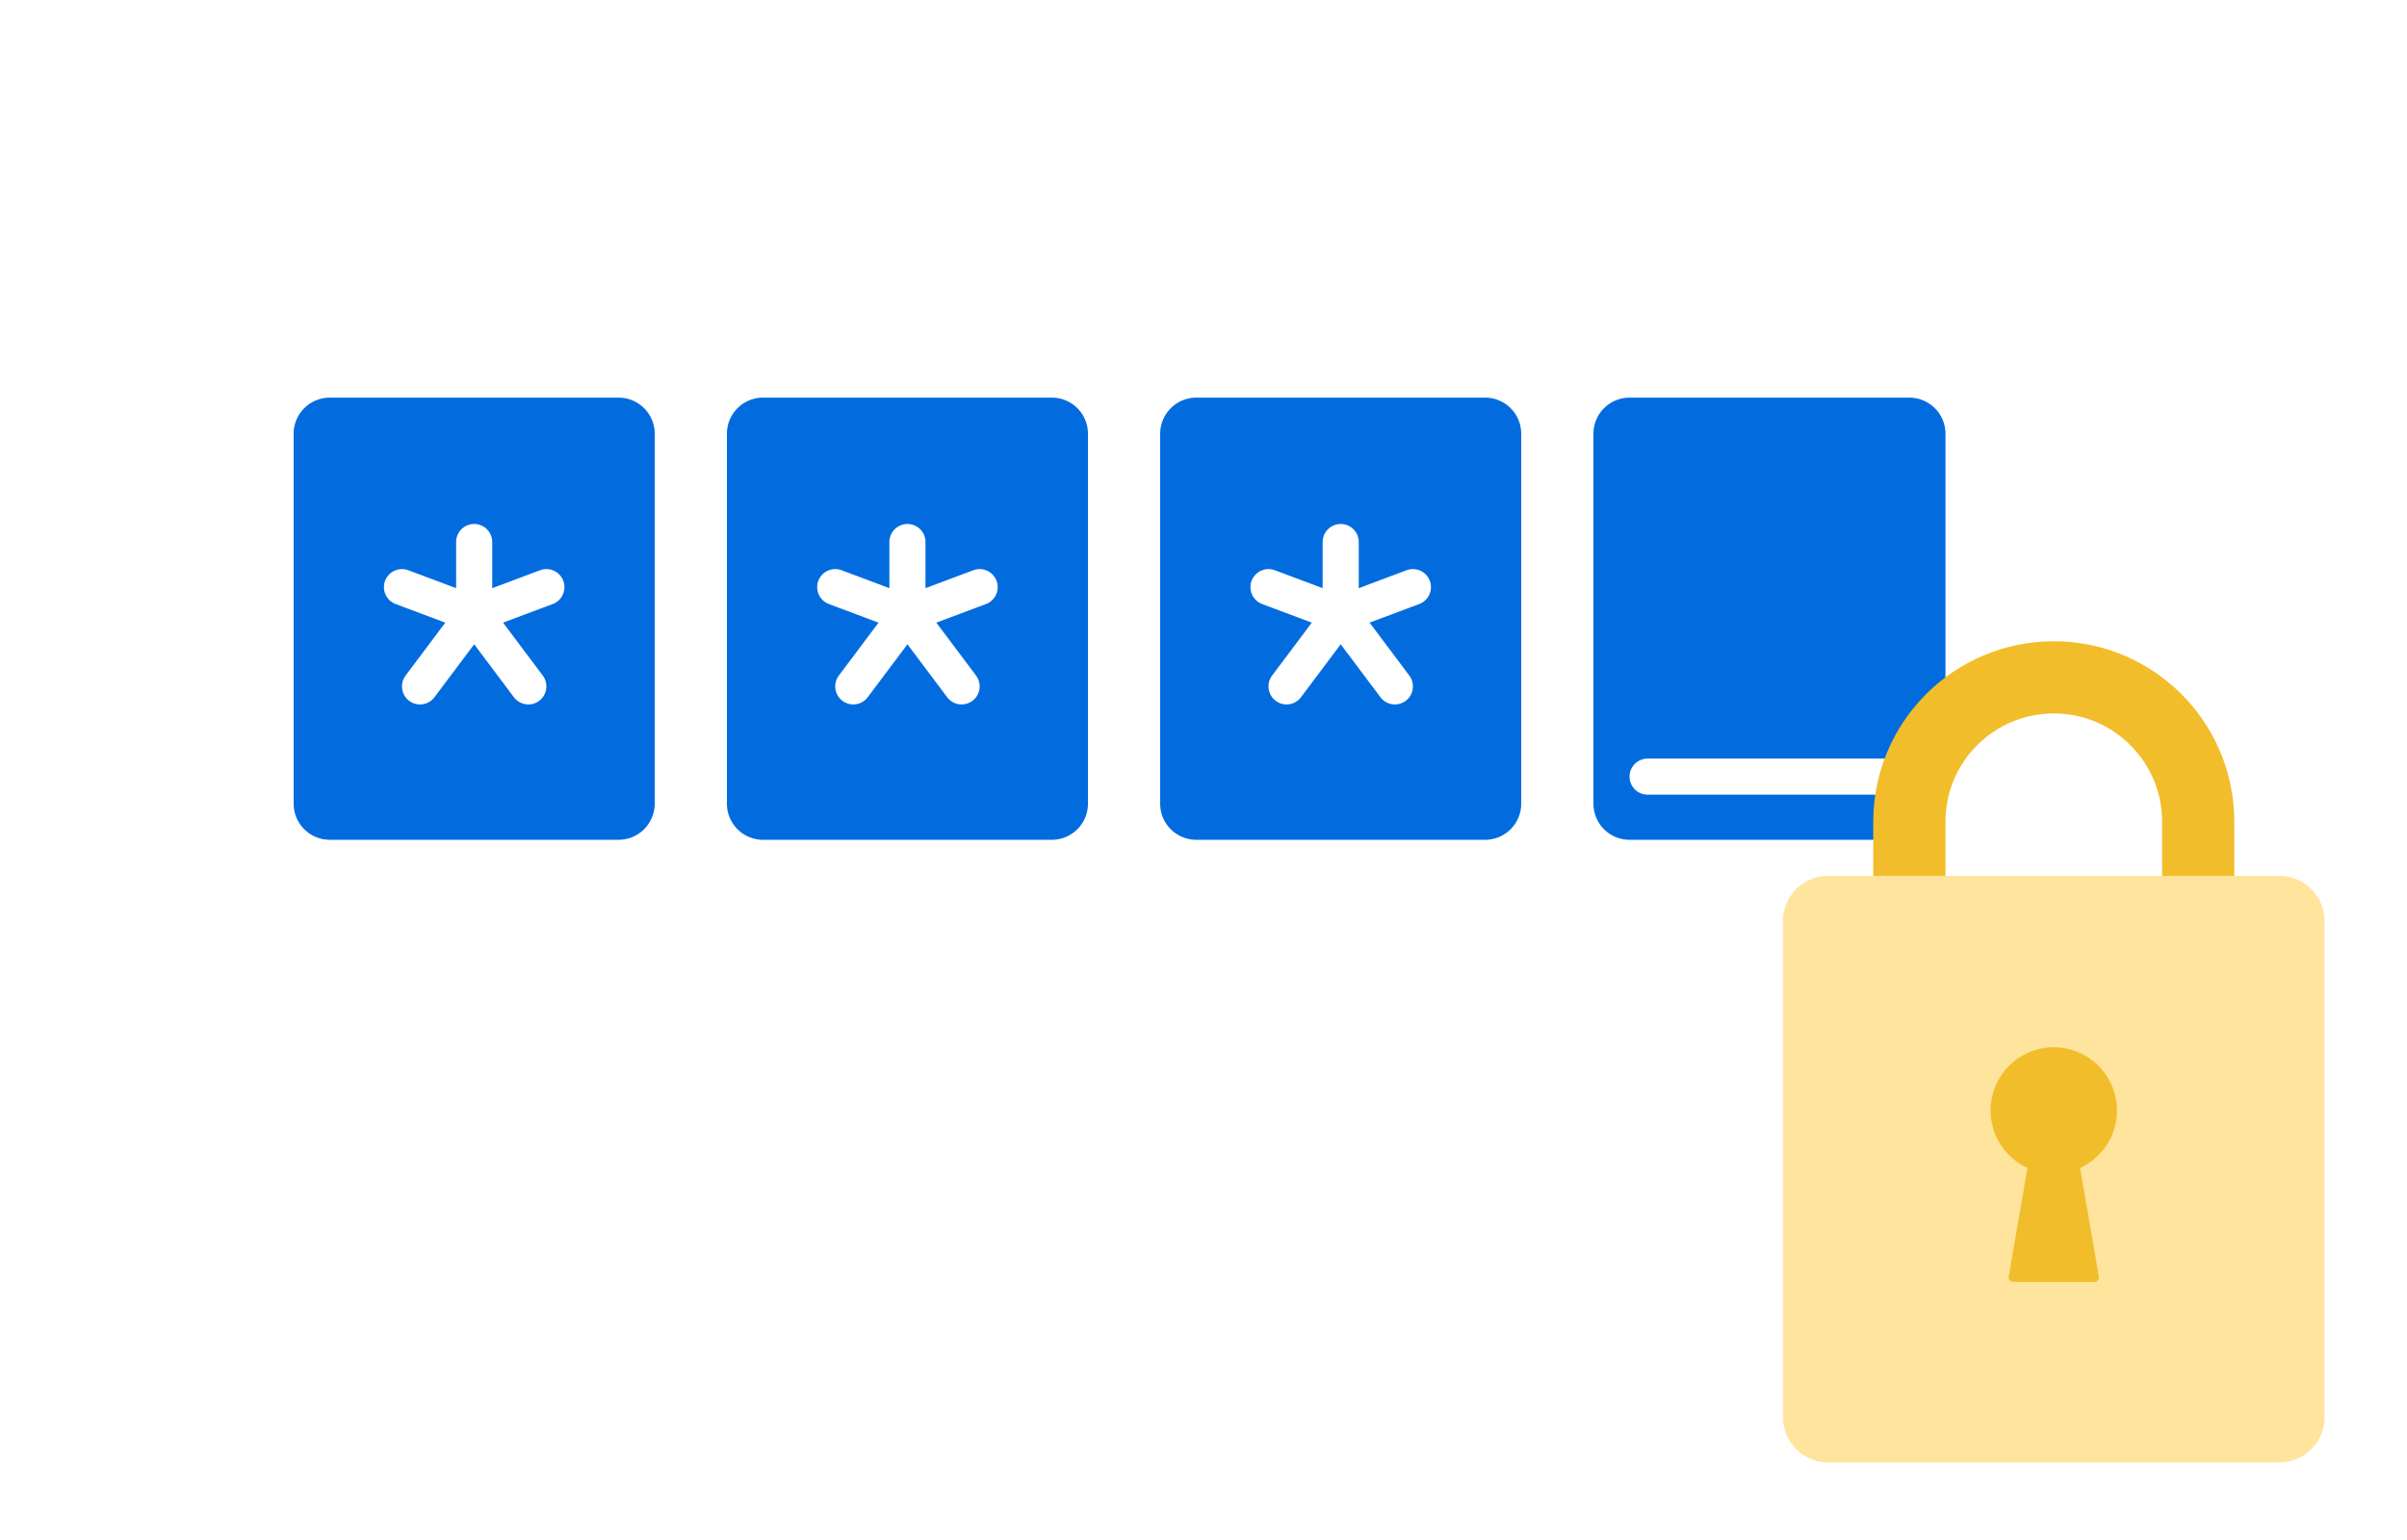 <svg xmlns="http://www.w3.org/2000/svg" width="250" height="160"><defs><filter id="a" width="120.3%" height="176.1%" x="-10.2%" y="-38%" filterUnits="objectBoundingBox"><feOffset dy="1" in="SourceAlpha" result="shadowOffsetOuter1"/><feGaussianBlur in="shadowOffsetOuter1" result="shadowBlurOuter1" stdDeviation="4"/><feColorMatrix in="shadowBlurOuter1" result="shadowMatrixOuter1" values="0 0 0 0 0 0 0 0 0 0 0 0 0 0 0 0 0 0 0.16 0"/><feMerge><feMergeNode in="shadowMatrixOuter1"/><feMergeNode in="SourceGraphic"/></feMerge></filter><filter id="b" width="167.3%" height="149.4%" x="-33.6%" y="-26.5%" filterUnits="objectBoundingBox"><feOffset dy="1" in="SourceAlpha" result="shadowOffsetOuter1"/><feGaussianBlur in="shadowOffsetOuter1" result="shadowBlurOuter1" stdDeviation="4"/><feColorMatrix in="shadowBlurOuter1" result="shadowMatrixOuter1" values="0 0 0 0 0 0 0 0 0 0 0 0 0 0 0 0 0 0 0.16 0"/><feMerge><feMergeNode in="shadowMatrixOuter1"/><feMergeNode in="SourceGraphic"/></feMerge></filter></defs><g fill="none" fill-rule="evenodd"><path fill="#FFF" stroke="#FFF" stroke-linecap="round" stroke-linejoin="round" stroke-width=".938" d="M105.655 125.02c-9.802 8.491-26.824 16.96-51.079 25.423l-1.334.465.791-1.17c5.91-8.745 8.917-16.984 9.034-24.72C28.755 124.924.969 97.079.969 62.745.969 28.35 28.85.469 63.244.469h106.075c34.393 0 62.275 27.881 62.275 62.275 0 34.393-27.882 62.275-62.275 62.275h-63.664z"/><g filter="url(#a)" transform="translate(30.5 40.313)"><path fill="#026CDF" d="M3.75 0h30a3.75 3.75 0 013.75 3.75v38.438a3.75 3.75 0 01-3.75 3.75h-30A3.75 3.75 0 010 42.188V3.75A3.75 3.75 0 013.75 0z"/><path d="M18.75 15v7.5m7.5-2.812l-7.5 2.812m-7.5-2.812l7.5 2.812M13.125 30l5.625-7.5m5.625 7.5l-5.625-7.5" stroke="#FFF" stroke-linecap="round" stroke-width="3.75"/><path fill="#026CDF" d="M48.75 0h30a3.75 3.75 0 013.75 3.75v38.438a3.75 3.75 0 01-3.75 3.75h-30a3.75 3.75 0 01-3.75-3.75V3.75A3.75 3.75 0 0148.75 0zm45 0h30a3.75 3.75 0 013.75 3.75v38.438a3.75 3.75 0 01-3.75 3.75h-30a3.75 3.75 0 01-3.75-3.75V3.75A3.75 3.75 0 0193.75 0zm45 0h29.063a3.75 3.75 0 013.75 3.75v38.438a3.75 3.75 0 01-3.75 3.75H138.75a3.75 3.75 0 01-3.75-3.75V3.75A3.75 3.75 0 01138.75 0z"/><path d="M63.75 15v7.5m7.5-2.812l-7.5 2.812m-7.5-2.812l7.5 2.812M58.125 30l5.625-7.5m5.625 7.5l-5.625-7.5M108.75 15v7.5m7.5-2.812l-7.5 2.812m-7.5-2.812l7.5 2.812m-5.625 7.5l5.625-7.5m5.625 7.5l-5.625-7.5M140.625 39.375h25.313" stroke="#FFF" stroke-linecap="round" stroke-width="3.75"/></g><g stroke-linecap="round" stroke-linejoin="round" filter="url(#b)" transform="translate(186.125 69.375)"><path stroke="#F2BD2A" stroke-width="7.5" d="M12.188 23.438V15c0-8.284 6.715-15 15-15 8.284 0 15 6.716 15 15v8.438"/><path fill="#FEE49D" stroke="#FEE49D" stroke-width=".938" d="M-.469 76.874v-51.56a4.22 4.22 0 014.228-4.22h46.857a4.226 4.226 0 014.228 4.22v51.56a4.22 4.22 0 01-4.228 4.22H3.76a4.226 4.226 0 01-4.228-4.22z"/><path fill="#F2BD2A" stroke="#F2BD2A" stroke-width=".938" d="M22.969 62.344h8.437L29.063 48.75h-3.75z"/><path fill="#F2BD2A" stroke="#F2BD2A" stroke-width=".938" d="M27.188 51.094a6.094 6.094 0 110-12.188 6.094 6.094 0 010 12.188z"/></g></g></svg>